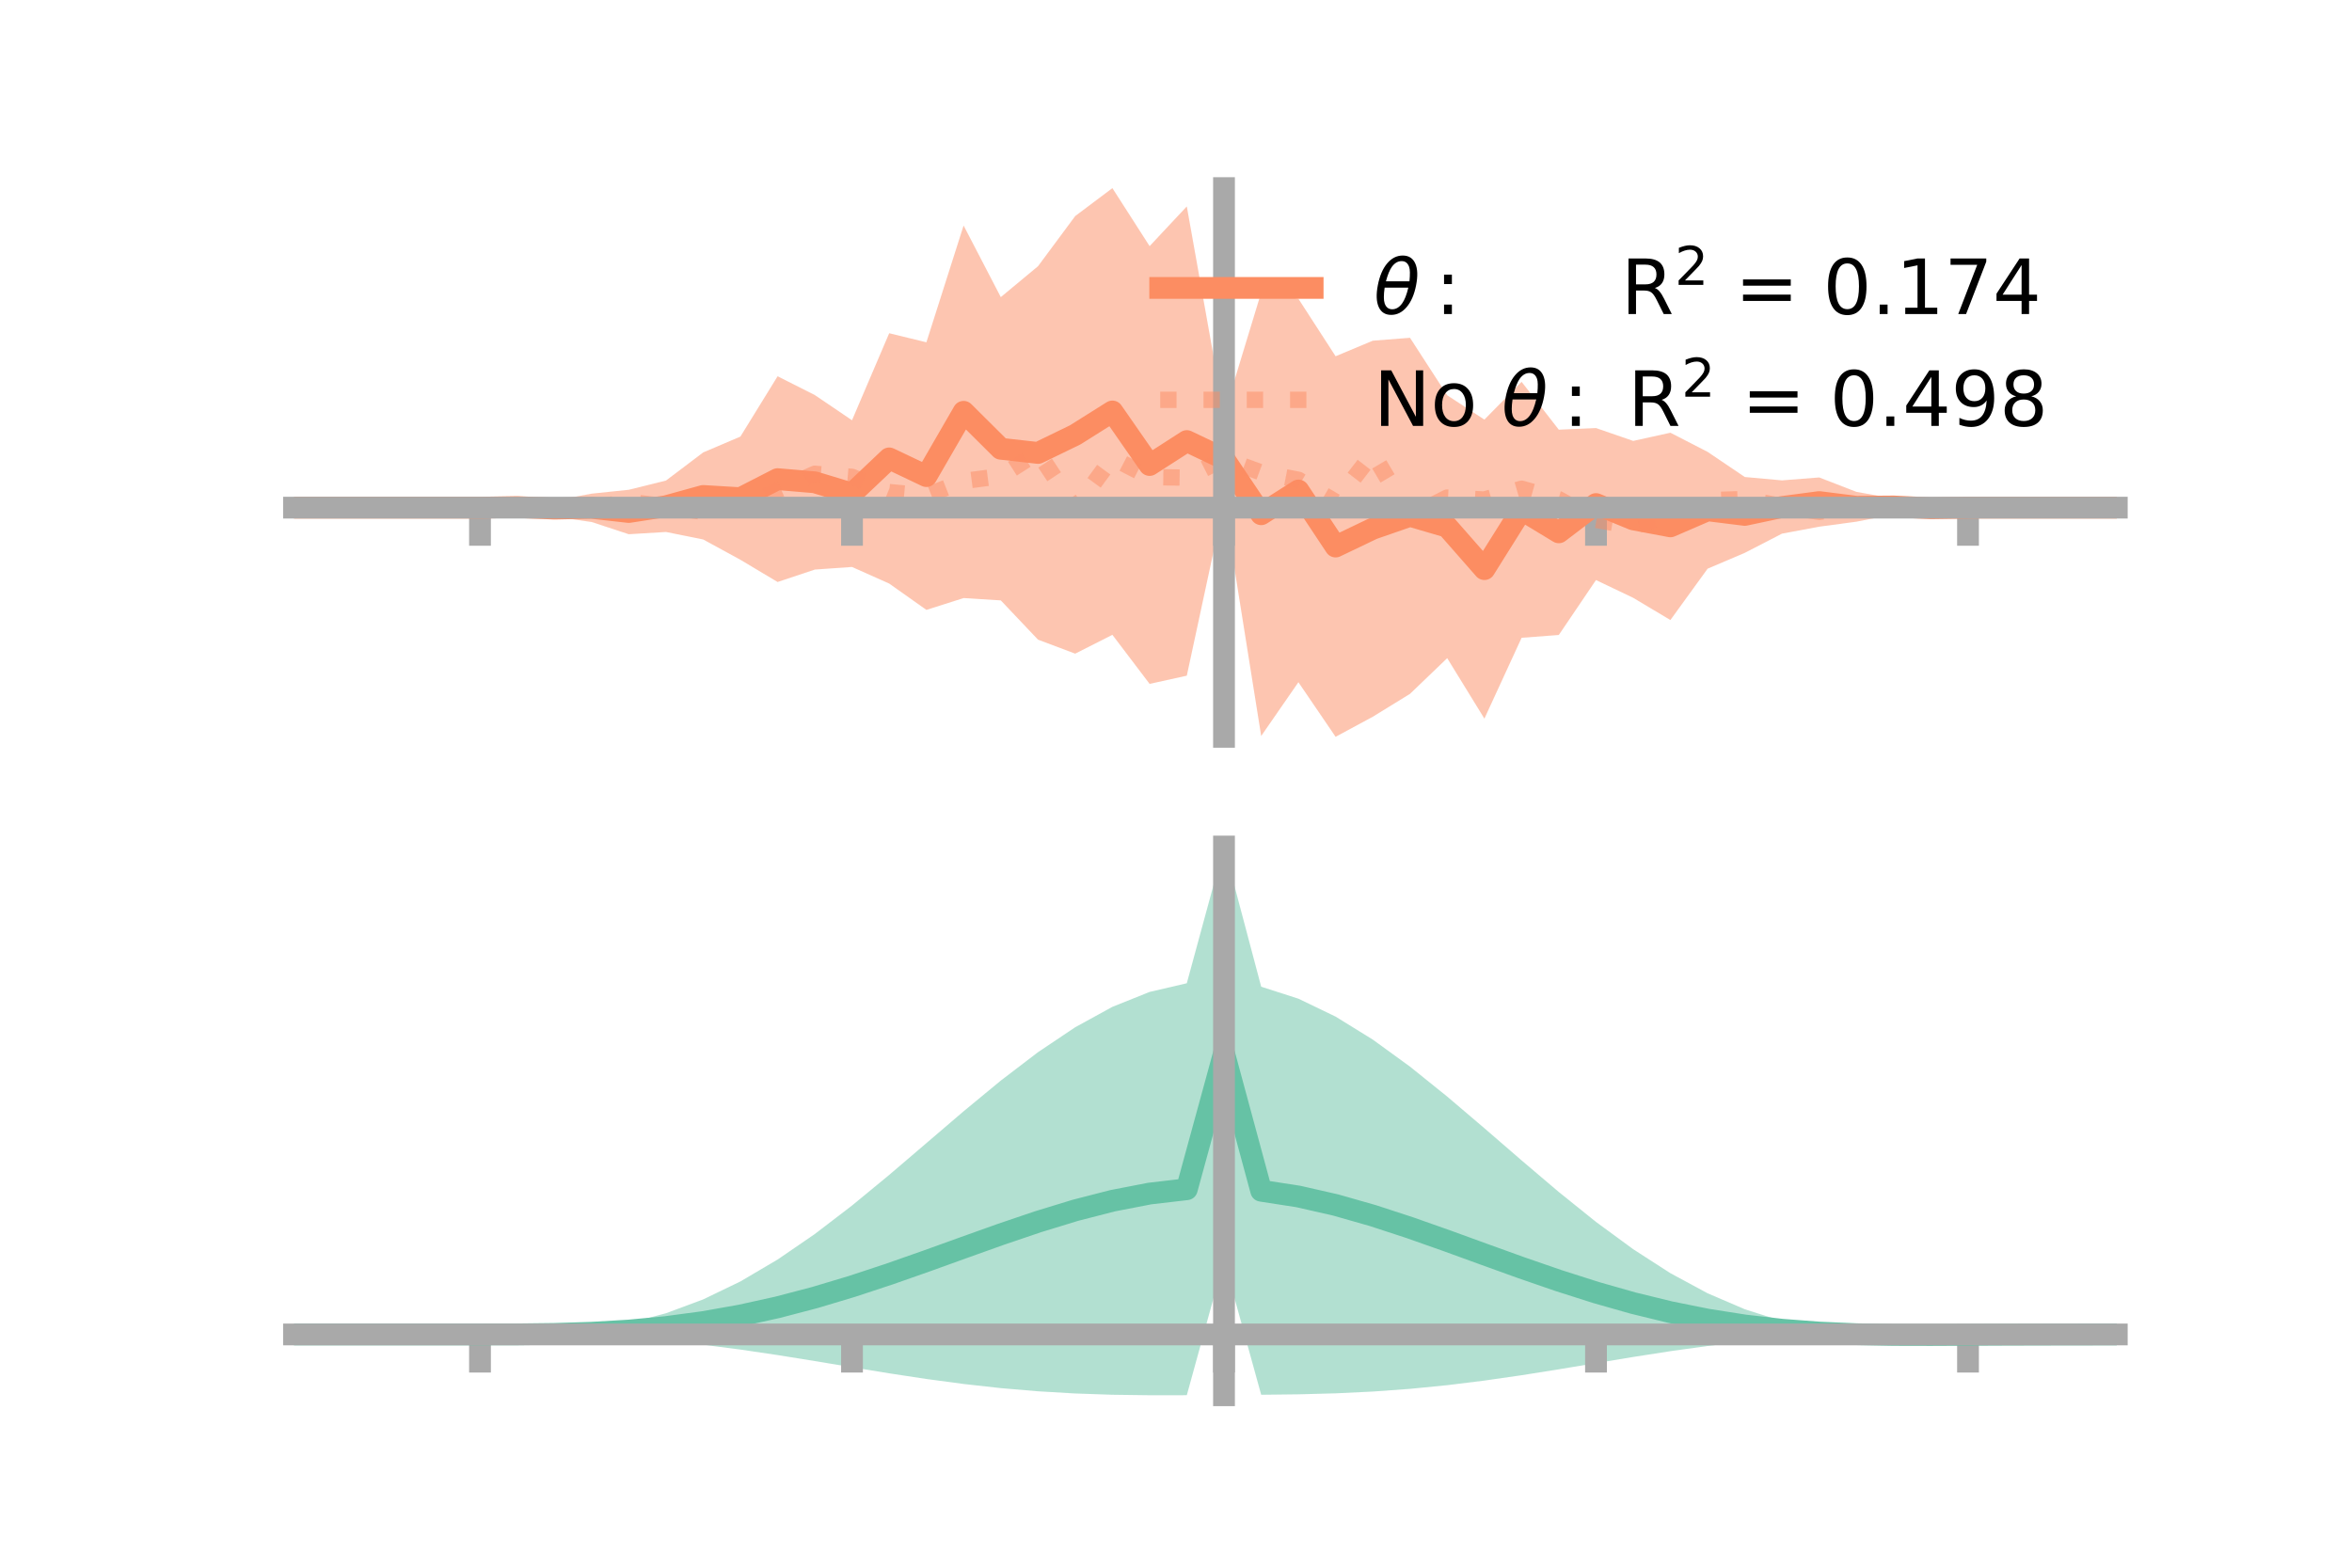 <?xml version="1.0" encoding="utf-8" standalone="no"?>
<!DOCTYPE svg PUBLIC "-//W3C//DTD SVG 1.1//EN"
  "http://www.w3.org/Graphics/SVG/1.1/DTD/svg11.dtd">
<!-- Created with matplotlib (https://matplotlib.org/) -->
<svg height="144pt" version="1.1" viewBox="0 0 216 144" width="216pt" xmlns="http://www.w3.org/2000/svg" xmlns:xlink="http://www.w3.org/1999/xlink">
 <defs>
  <style type="text/css">*{stroke-linecap:butt;stroke-linejoin:round;}</style>
 </defs>
 <g id="figure_1">
  <g id="patch_1">
   <path d="M 0 144 
L 216 144 
L 216 0 
L 0 0 
z
" style="fill:none;"/>
  </g>
  <g id="axes_1">
   <g id="patch_2">
    <path d="M 27 67.68 
L 194.4 67.68 
L 194.4 17.28 
L 27 17.28 
z
" style="fill:none;"/>
   </g>
   <g id="PolyCollection_1">
    <path clip-path="url(#p760ab7408e)" d="M 27 46.632 
L 27 46.632 
L 30.416 46.632 
L 33.833 46.632 
L 37.249 46.632 
L 40.665 46.632 
L 44.082 46.632 
L 47.498 46.283 
L 50.914 45.979 
L 54.331 45.345 
L 57.747 44.988 
L 61.163 44.14 
L 64.58 41.557 
L 67.996 40.103 
L 71.412 34.562 
L 74.829 36.287 
L 78.245 38.603 
L 81.661 30.609 
L 85.078 31.442 
L 88.494 20.716 
L 91.91 27.292 
L 95.327 24.455 
L 98.743 19.847 
L 102.159 17.28 
L 105.576 22.608 
L 108.992 18.962 
L 112.408 38.093 
L 115.824 26.866 
L 119.241 27.443 
L 122.657 32.723 
L 126.073 31.295 
L 129.49 31.028 
L 132.906 36.308 
L 136.322 38.544 
L 139.739 35.072 
L 143.155 39.469 
L 146.571 39.319 
L 149.988 40.5 
L 153.404 39.747 
L 156.82 41.507 
L 160.237 43.815 
L 163.653 44.125 
L 167.069 43.856 
L 170.486 45.179 
L 173.902 45.792 
L 177.318 46.405 
L 180.735 46.632 
L 184.151 46.632 
L 187.567 46.632 
L 190.984 46.632 
L 194.4 46.632 
L 194.4 46.632 
L 194.4 46.632 
L 190.984 46.632 
L 187.567 46.632 
L 184.151 46.632 
L 180.735 46.632 
L 177.318 46.963 
L 173.902 47.251 
L 170.486 47.919 
L 167.069 48.379 
L 163.653 49.018 
L 160.237 50.781 
L 156.82 52.239 
L 153.404 56.953 
L 149.988 54.914 
L 146.571 53.28 
L 143.155 58.326 
L 139.739 58.584 
L 136.322 66.01 
L 132.906 60.455 
L 129.49 63.733 
L 126.073 65.836 
L 122.657 67.68 
L 119.241 62.665 
L 115.824 67.605 
L 112.408 46.193 
L 108.992 62.065 
L 105.576 62.818 
L 102.159 58.312 
L 98.743 60.042 
L 95.327 58.755 
L 91.91 55.15 
L 88.494 54.935 
L 85.078 56.022 
L 81.661 53.603 
L 78.245 52.078 
L 74.829 52.318 
L 71.412 53.46 
L 67.996 51.418 
L 64.58 49.554 
L 61.163 48.864 
L 57.747 49.072 
L 54.331 47.948 
L 50.914 47.46 
L 47.498 46.871 
L 44.082 46.632 
L 40.665 46.632 
L 37.249 46.632 
L 33.833 46.632 
L 30.416 46.632 
L 27 46.632 
z
" style="fill:#fc8d62;fill-opacity:0.5;"/>
   </g>
   <g id="matplotlib.axis_1">
    <g id="xtick_1">
     <g id="line2d_1">
      <defs>
       <path d="M 0 0 
L 0 3.5 
" id="m11297ce68f" style="stroke:#a9a9a9;stroke-width:2;"/>
      </defs>
      <g>
       <use style="fill:#a9a9a9;stroke:#a9a9a9;stroke-width:2;" x="44.082" xlink:href="#m11297ce68f" y="46.632"/>
      </g>
     </g>
    </g>
    <g id="xtick_2">
     <g id="line2d_2">
      <g>
       <use style="fill:#a9a9a9;stroke:#a9a9a9;stroke-width:2;" x="78.245" xlink:href="#m11297ce68f" y="46.632"/>
      </g>
     </g>
    </g>
    <g id="xtick_3">
     <g id="line2d_3">
      <g>
       <use style="fill:#a9a9a9;stroke:#a9a9a9;stroke-width:2;" x="112.408" xlink:href="#m11297ce68f" y="46.632"/>
      </g>
     </g>
    </g>
    <g id="xtick_4">
     <g id="line2d_4">
      <g>
       <use style="fill:#a9a9a9;stroke:#a9a9a9;stroke-width:2;" x="146.571" xlink:href="#m11297ce68f" y="46.632"/>
      </g>
     </g>
    </g>
    <g id="xtick_5">
     <g id="line2d_5">
      <g>
       <use style="fill:#a9a9a9;stroke:#a9a9a9;stroke-width:2;" x="180.735" xlink:href="#m11297ce68f" y="46.632"/>
      </g>
     </g>
    </g>
   </g>
   <g id="matplotlib.axis_2"/>
   <g id="line2d_6">
    <path clip-path="url(#p760ab7408e)" d="M 27 46.632 
L 30.416 46.632 
L 33.833 46.632 
L 37.249 46.632 
L 40.665 46.632 
L 44.082 46.632 
L 47.498 46.577 
L 50.914 46.719 
L 54.331 46.647 
L 57.747 47.03 
L 61.163 46.502 
L 64.58 45.556 
L 67.996 45.761 
L 71.412 44.011 
L 74.829 44.302 
L 78.245 45.34 
L 81.661 42.106 
L 85.078 43.732 
L 88.494 37.826 
L 91.91 41.221 
L 95.327 41.605 
L 98.743 39.945 
L 102.159 37.796 
L 105.576 42.713 
L 108.992 40.514 
L 112.408 42.143 
L 115.824 47.235 
L 119.241 45.054 
L 122.657 50.202 
L 126.073 48.566 
L 129.49 47.381 
L 132.906 48.382 
L 136.322 52.277 
L 139.739 46.828 
L 143.155 48.897 
L 146.571 46.3 
L 149.988 47.707 
L 153.404 48.35 
L 156.82 46.873 
L 160.237 47.298 
L 163.653 46.572 
L 167.069 46.118 
L 170.486 46.549 
L 173.902 46.522 
L 177.318 46.684 
L 180.735 46.632 
L 184.151 46.632 
L 187.567 46.632 
L 190.984 46.632 
L 194.4 46.632 
" style="fill:none;stroke:#fc8d62;stroke-linecap:square;stroke-width:2;"/>
   </g>
   <g id="line2d_7">
    <path clip-path="url(#p760ab7408e)" d="M 27 46.632 
L 30.416 46.632 
L 33.833 46.632 
L 37.249 46.632 
L 40.665 46.632 
L 44.082 46.632 
L 47.498 46.572 
L 50.914 46.57 
L 54.331 46.644 
L 57.747 46.096 
L 61.163 46.506 
L 64.58 47.029 
L 67.996 46.643 
L 71.412 45.042 
L 74.829 43.518 
L 78.245 43.801 
L 81.661 45.201 
L 85.078 45.519 
L 88.494 44.183 
L 91.91 43.736 
L 95.327 41.549 
L 98.743 46.721 
L 102.159 42.054 
L 105.576 43.826 
L 108.992 43.873 
L 112.408 42.143 
L 115.824 43.403 
L 119.241 44.07 
L 122.657 46.094 
L 126.073 41.652 
L 129.49 47.428 
L 132.906 45.705 
L 136.322 45.886 
L 139.739 44.891 
L 143.155 45.855 
L 146.571 47.754 
L 149.988 48.353 
L 153.404 47.288 
L 156.82 45.952 
L 160.237 45.839 
L 163.653 46.494 
L 167.069 47.019 
L 170.486 46.558 
L 173.902 46.675 
L 177.318 46.688 
L 180.735 46.632 
L 184.151 46.632 
L 187.567 46.632 
L 190.984 46.632 
L 194.4 46.632 
" style="fill:none;stroke:#fc8d62;stroke-dasharray:1.5,2.475;stroke-dashoffset:0;stroke-opacity:0.5;stroke-width:1.5;"/>
   </g>
   <g id="patch_3">
    <path d="M 112.408 67.68 
L 112.408 17.28 
" style="fill:none;stroke:#a9a9a9;stroke-linecap:square;stroke-linejoin:miter;stroke-width:2;"/>
   </g>
   <g id="patch_4">
    <path d="M 194.4 67.68 
L 194.4 17.28 
" style="fill:none;"/>
   </g>
   <g id="patch_5">
    <path d="M 27 46.632 
L 194.4 46.632 
" style="fill:none;stroke:#a9a9a9;stroke-linecap:square;stroke-linejoin:miter;stroke-width:2;"/>
   </g>
   <g id="patch_6">
    <path d="M 27 17.28 
L 194.4 17.28 
" style="fill:none;"/>
   </g>
   <g id="legend_1">
    <g id="line2d_8">
     <path d="M 106.55 26.449 
L 120.55 26.449 
" style="fill:none;stroke:#fc8d62;stroke-linecap:square;stroke-width:2;"/>
    </g>
    <g id="line2d_9"/>
    <g id="text_1">
     <!-- $\theta:$      R$^{2}$ = 0.174 -->
     <g transform="translate(126.15 28.899)scale(0.07 -0.07)">
      <defs>
       <path d="M 45.516 34.672 
L 14.453 34.672 
Q 12.359 20.062 14.5 13.875 
Q 17.188 6.25 24.469 6.25 
Q 31.781 6.25 37.359 13.922 
Q 42.234 20.656 45.516 34.672 
z
M 47.016 42.969 
Q 48.344 56.844 46.625 61.719 
Q 43.953 69.438 36.766 69.438 
Q 29.297 69.438 23.828 61.812 
Q 19.531 55.672 16.156 42.969 
z
M 38.188 76.766 
Q 49.906 76.766 54.594 66.406 
Q 59.281 56.109 55.719 37.844 
Q 52.203 19.625 43.453 9.281 
Q 34.766 -1.125 23.047 -1.125 
Q 11.281 -1.125 6.641 9.281 
Q 2 19.625 5.516 37.844 
Q 9.078 56.109 17.719 66.406 
Q 26.422 76.766 38.188 76.766 
z
" id="DejaVuSans-Oblique-952"/>
       <path d="M 11.719 12.406 
L 22.016 12.406 
L 22.016 0 
L 11.719 0 
z
M 11.719 51.703 
L 22.016 51.703 
L 22.016 39.312 
L 11.719 39.312 
z
" id="DejaVuSans-58"/>
       <path id="DejaVuSans-32"/>
       <path d="M 44.391 34.188 
Q 47.562 33.109 50.562 29.594 
Q 53.562 26.078 56.594 19.922 
L 66.609 0 
L 56 0 
L 46.688 18.703 
Q 43.062 26.031 39.672 28.422 
Q 36.281 30.812 30.422 30.812 
L 19.672 30.812 
L 19.672 0 
L 9.812 0 
L 9.812 72.906 
L 32.078 72.906 
Q 44.578 72.906 50.734 67.672 
Q 56.891 62.453 56.891 51.906 
Q 56.891 45.016 53.688 40.469 
Q 50.484 35.938 44.391 34.188 
z
M 19.672 64.797 
L 19.672 38.922 
L 32.078 38.922 
Q 39.203 38.922 42.844 42.219 
Q 46.484 45.516 46.484 51.906 
Q 46.484 58.297 42.844 61.547 
Q 39.203 64.797 32.078 64.797 
z
" id="DejaVuSans-82"/>
       <path d="M 19.188 8.297 
L 53.609 8.297 
L 53.609 0 
L 7.328 0 
L 7.328 8.297 
Q 12.938 14.109 22.625 23.891 
Q 32.328 33.688 34.812 36.531 
Q 39.547 41.844 41.422 45.531 
Q 43.312 49.219 43.312 52.781 
Q 43.312 58.594 39.234 62.25 
Q 35.156 65.922 28.609 65.922 
Q 23.969 65.922 18.812 64.312 
Q 13.672 62.703 7.812 59.422 
L 7.812 69.391 
Q 13.766 71.781 18.938 73 
Q 24.125 74.219 28.422 74.219 
Q 39.75 74.219 46.484 68.547 
Q 53.219 62.891 53.219 53.422 
Q 53.219 48.922 51.531 44.891 
Q 49.859 40.875 45.406 35.406 
Q 44.188 33.984 37.641 27.219 
Q 31.109 20.453 19.188 8.297 
z
" id="DejaVuSans-50"/>
       <path d="M 10.594 45.406 
L 73.188 45.406 
L 73.188 37.203 
L 10.594 37.203 
z
M 10.594 25.484 
L 73.188 25.484 
L 73.188 17.188 
L 10.594 17.188 
z
" id="DejaVuSans-61"/>
       <path d="M 31.781 66.406 
Q 24.172 66.406 20.328 58.906 
Q 16.5 51.422 16.5 36.375 
Q 16.5 21.391 20.328 13.891 
Q 24.172 6.391 31.781 6.391 
Q 39.453 6.391 43.281 13.891 
Q 47.125 21.391 47.125 36.375 
Q 47.125 51.422 43.281 58.906 
Q 39.453 66.406 31.781 66.406 
z
M 31.781 74.219 
Q 44.047 74.219 50.516 64.516 
Q 56.984 54.828 56.984 36.375 
Q 56.984 17.969 50.516 8.266 
Q 44.047 -1.422 31.781 -1.422 
Q 19.531 -1.422 13.062 8.266 
Q 6.594 17.969 6.594 36.375 
Q 6.594 54.828 13.062 64.516 
Q 19.531 74.219 31.781 74.219 
z
" id="DejaVuSans-48"/>
       <path d="M 10.688 12.406 
L 21 12.406 
L 21 0 
L 10.688 0 
z
" id="DejaVuSans-46"/>
       <path d="M 12.406 8.297 
L 28.516 8.297 
L 28.516 63.922 
L 10.984 60.406 
L 10.984 69.391 
L 28.422 72.906 
L 38.281 72.906 
L 38.281 8.297 
L 54.391 8.297 
L 54.391 0 
L 12.406 0 
z
" id="DejaVuSans-49"/>
       <path d="M 8.203 72.906 
L 55.078 72.906 
L 55.078 68.703 
L 28.609 0 
L 18.312 0 
L 43.219 64.594 
L 8.203 64.594 
z
" id="DejaVuSans-55"/>
       <path d="M 37.797 64.312 
L 12.891 25.391 
L 37.797 25.391 
z
M 35.203 72.906 
L 47.609 72.906 
L 47.609 25.391 
L 58.016 25.391 
L 58.016 17.188 
L 47.609 17.188 
L 47.609 0 
L 37.797 0 
L 37.797 17.188 
L 4.891 17.188 
L 4.891 26.703 
z
" id="DejaVuSans-52"/>
      </defs>
      <use transform="translate(0 0.766)" xlink:href="#DejaVuSans-Oblique-952"/>
      <use transform="translate(80.664 0.766)" xlink:href="#DejaVuSans-58"/>
      <use transform="translate(133.838 0.766)" xlink:href="#DejaVuSans-32"/>
      <use transform="translate(165.625 0.766)" xlink:href="#DejaVuSans-32"/>
      <use transform="translate(197.412 0.766)" xlink:href="#DejaVuSans-32"/>
      <use transform="translate(229.199 0.766)" xlink:href="#DejaVuSans-32"/>
      <use transform="translate(260.986 0.766)" xlink:href="#DejaVuSans-32"/>
      <use transform="translate(292.773 0.766)" xlink:href="#DejaVuSans-32"/>
      <use transform="translate(324.561 0.766)" xlink:href="#DejaVuSans-82"/>
      <use transform="translate(395 39.047)scale(0.7)" xlink:href="#DejaVuSans-50"/>
      <use transform="translate(442.271 0.766)" xlink:href="#DejaVuSans-32"/>
      <use transform="translate(474.058 0.766)" xlink:href="#DejaVuSans-61"/>
      <use transform="translate(557.847 0.766)" xlink:href="#DejaVuSans-32"/>
      <use transform="translate(589.634 0.766)" xlink:href="#DejaVuSans-48"/>
      <use transform="translate(653.257 0.766)" xlink:href="#DejaVuSans-46"/>
      <use transform="translate(685.044 0.766)" xlink:href="#DejaVuSans-49"/>
      <use transform="translate(748.667 0.766)" xlink:href="#DejaVuSans-55"/>
      <use transform="translate(812.29 0.766)" xlink:href="#DejaVuSans-52"/>
     </g>
    </g>
    <g id="line2d_10">
     <path d="M 106.55 36.724 
L 120.55 36.724 
" style="fill:none;stroke:#fc8d62;stroke-dasharray:1.5,2.475;stroke-dashoffset:0;stroke-opacity:0.5;stroke-width:1.5;"/>
    </g>
    <g id="line2d_11"/>
    <g id="text_2">
     <!-- No $\theta:$ R$^{2}$ = 0.498 -->
     <g transform="translate(126.15 39.174)scale(0.07 -0.07)">
      <defs>
       <path d="M 9.812 72.906 
L 23.094 72.906 
L 55.422 11.922 
L 55.422 72.906 
L 64.984 72.906 
L 64.984 0 
L 51.703 0 
L 19.391 60.984 
L 19.391 0 
L 9.812 0 
z
" id="DejaVuSans-78"/>
       <path d="M 30.609 48.391 
Q 23.391 48.391 19.188 42.75 
Q 14.984 37.109 14.984 27.297 
Q 14.984 17.484 19.156 11.844 
Q 23.344 6.203 30.609 6.203 
Q 37.797 6.203 41.984 11.859 
Q 46.188 17.531 46.188 27.297 
Q 46.188 37.016 41.984 42.703 
Q 37.797 48.391 30.609 48.391 
z
M 30.609 56 
Q 42.328 56 49.016 48.375 
Q 55.719 40.766 55.719 27.297 
Q 55.719 13.875 49.016 6.219 
Q 42.328 -1.422 30.609 -1.422 
Q 18.844 -1.422 12.172 6.219 
Q 5.516 13.875 5.516 27.297 
Q 5.516 40.766 12.172 48.375 
Q 18.844 56 30.609 56 
z
" id="DejaVuSans-111"/>
       <path d="M 10.984 1.516 
L 10.984 10.5 
Q 14.703 8.734 18.5 7.812 
Q 22.312 6.891 25.984 6.891 
Q 35.75 6.891 40.891 13.453 
Q 46.047 20.016 46.781 33.406 
Q 43.953 29.203 39.594 26.953 
Q 35.25 24.703 29.984 24.703 
Q 19.047 24.703 12.672 31.312 
Q 6.297 37.938 6.297 49.422 
Q 6.297 60.641 12.938 67.422 
Q 19.578 74.219 30.609 74.219 
Q 43.266 74.219 49.922 64.516 
Q 56.594 54.828 56.594 36.375 
Q 56.594 19.141 48.406 8.859 
Q 40.234 -1.422 26.422 -1.422 
Q 22.703 -1.422 18.891 -0.688 
Q 15.094 0.047 10.984 1.516 
z
M 30.609 32.422 
Q 37.25 32.422 41.125 36.953 
Q 45.016 41.5 45.016 49.422 
Q 45.016 57.281 41.125 61.844 
Q 37.25 66.406 30.609 66.406 
Q 23.969 66.406 20.094 61.844 
Q 16.219 57.281 16.219 49.422 
Q 16.219 41.5 20.094 36.953 
Q 23.969 32.422 30.609 32.422 
z
" id="DejaVuSans-57"/>
       <path d="M 31.781 34.625 
Q 24.75 34.625 20.719 30.859 
Q 16.703 27.094 16.703 20.516 
Q 16.703 13.922 20.719 10.156 
Q 24.75 6.391 31.781 6.391 
Q 38.812 6.391 42.859 10.172 
Q 46.922 13.969 46.922 20.516 
Q 46.922 27.094 42.891 30.859 
Q 38.875 34.625 31.781 34.625 
z
M 21.922 38.812 
Q 15.578 40.375 12.031 44.719 
Q 8.5 49.078 8.5 55.328 
Q 8.5 64.062 14.719 69.141 
Q 20.953 74.219 31.781 74.219 
Q 42.672 74.219 48.875 69.141 
Q 55.078 64.062 55.078 55.328 
Q 55.078 49.078 51.531 44.719 
Q 48 40.375 41.703 38.812 
Q 48.828 37.156 52.797 32.312 
Q 56.781 27.484 56.781 20.516 
Q 56.781 9.906 50.312 4.234 
Q 43.844 -1.422 31.781 -1.422 
Q 19.734 -1.422 13.25 4.234 
Q 6.781 9.906 6.781 20.516 
Q 6.781 27.484 10.781 32.312 
Q 14.797 37.156 21.922 38.812 
z
M 18.312 54.391 
Q 18.312 48.734 21.844 45.562 
Q 25.391 42.391 31.781 42.391 
Q 38.141 42.391 41.719 45.562 
Q 45.312 48.734 45.312 54.391 
Q 45.312 60.062 41.719 63.234 
Q 38.141 66.406 31.781 66.406 
Q 25.391 66.406 21.844 63.234 
Q 18.312 60.062 18.312 54.391 
z
" id="DejaVuSans-56"/>
      </defs>
      <use transform="translate(0 0.766)" xlink:href="#DejaVuSans-78"/>
      <use transform="translate(74.805 0.766)" xlink:href="#DejaVuSans-111"/>
      <use transform="translate(135.986 0.766)" xlink:href="#DejaVuSans-32"/>
      <use transform="translate(167.773 0.766)" xlink:href="#DejaVuSans-Oblique-952"/>
      <use transform="translate(248.438 0.766)" xlink:href="#DejaVuSans-58"/>
      <use transform="translate(301.611 0.766)" xlink:href="#DejaVuSans-32"/>
      <use transform="translate(333.398 0.766)" xlink:href="#DejaVuSans-82"/>
      <use transform="translate(403.838 39.047)scale(0.7)" xlink:href="#DejaVuSans-50"/>
      <use transform="translate(451.108 0.766)" xlink:href="#DejaVuSans-32"/>
      <use transform="translate(482.896 0.766)" xlink:href="#DejaVuSans-61"/>
      <use transform="translate(566.685 0.766)" xlink:href="#DejaVuSans-32"/>
      <use transform="translate(598.472 0.766)" xlink:href="#DejaVuSans-48"/>
      <use transform="translate(662.095 0.766)" xlink:href="#DejaVuSans-46"/>
      <use transform="translate(693.882 0.766)" xlink:href="#DejaVuSans-52"/>
      <use transform="translate(757.505 0.766)" xlink:href="#DejaVuSans-57"/>
      <use transform="translate(821.128 0.766)" xlink:href="#DejaVuSans-56"/>
     </g>
    </g>
   </g>
  </g>
  <g id="axes_2">
   <g id="patch_7">
    <path d="M 27 128.16 
L 194.4 128.16 
L 194.4 77.76 
L 27 77.76 
z
" style="fill:none;"/>
   </g>
   <g id="PolyCollection_2">
    <path clip-path="url(#p291d35b1e6)" d="M 27 122.578 
L 27 122.572 
L 30.416 122.574 
L 33.833 122.574 
L 37.249 122.574 
L 40.665 122.574 
L 44.082 122.574 
L 47.498 122.556 
L 50.914 122.435 
L 54.331 122.121 
L 57.747 121.538 
L 61.163 120.628 
L 64.58 119.356 
L 67.996 117.708 
L 71.412 115.695 
L 74.829 113.351 
L 78.245 110.735 
L 81.661 107.921 
L 85.078 105.002 
L 88.494 102.078 
L 91.91 99.258 
L 95.327 96.649 
L 98.743 94.358 
L 102.159 92.484 
L 105.576 91.113 
L 108.992 90.317 
L 112.408 77.76 
L 115.824 90.635 
L 119.241 91.734 
L 122.657 93.381 
L 126.073 95.493 
L 129.49 97.976 
L 132.906 100.726 
L 136.322 103.633 
L 139.739 106.59 
L 143.155 109.491 
L 146.571 112.239 
L 149.988 114.747 
L 153.404 116.949 
L 156.82 118.795 
L 160.237 120.263 
L 163.653 121.351 
L 167.069 122.079 
L 170.486 122.451 
L 173.902 122.49 
L 177.318 122.498 
L 180.735 122.521 
L 184.151 122.54 
L 187.567 122.554 
L 190.984 122.563 
L 194.4 122.569 
L 194.4 122.584 
L 194.4 122.584 
L 190.984 122.595 
L 187.567 122.615 
L 184.151 122.648 
L 180.735 122.697 
L 177.318 122.752 
L 173.902 122.744 
L 170.486 122.654 
L 167.069 122.727 
L 163.653 122.934 
L 160.237 123.24 
L 156.82 123.637 
L 153.404 124.112 
L 149.988 124.644 
L 146.571 125.209 
L 143.155 125.778 
L 139.739 126.322 
L 136.322 126.814 
L 132.906 127.236 
L 129.49 127.573 
L 126.073 127.821 
L 122.657 127.985 
L 119.241 128.076 
L 115.824 128.116 
L 112.408 115.744 
L 108.992 128.157 
L 105.576 128.16 
L 102.159 128.115 
L 98.743 127.998 
L 95.327 127.797 
L 91.91 127.506 
L 88.494 127.125 
L 85.078 126.667 
L 81.661 126.147 
L 78.245 125.589 
L 74.829 125.02 
L 71.412 124.47 
L 67.996 123.964 
L 64.58 123.524 
L 61.163 123.167 
L 57.747 122.899 
L 54.331 122.72 
L 50.914 122.62 
L 47.498 122.58 
L 44.082 122.574 
L 40.665 122.574 
L 37.249 122.574 
L 33.833 122.575 
L 30.416 122.575 
L 27 122.578 
z
" style="fill:#66c2a5;fill-opacity:0.5;"/>
   </g>
   <g id="matplotlib.axis_3">
    <g id="xtick_6">
     <g id="line2d_12">
      <g>
       <use style="fill:#a9a9a9;stroke:#a9a9a9;stroke-width:2;" x="44.082" xlink:href="#m11297ce68f" y="122.574"/>
      </g>
     </g>
    </g>
    <g id="xtick_7">
     <g id="line2d_13">
      <g>
       <use style="fill:#a9a9a9;stroke:#a9a9a9;stroke-width:2;" x="78.245" xlink:href="#m11297ce68f" y="122.574"/>
      </g>
     </g>
    </g>
    <g id="xtick_8">
     <g id="line2d_14">
      <g>
       <use style="fill:#a9a9a9;stroke:#a9a9a9;stroke-width:2;" x="112.408" xlink:href="#m11297ce68f" y="122.574"/>
      </g>
     </g>
    </g>
    <g id="xtick_9">
     <g id="line2d_15">
      <g>
       <use style="fill:#a9a9a9;stroke:#a9a9a9;stroke-width:2;" x="146.571" xlink:href="#m11297ce68f" y="122.574"/>
      </g>
     </g>
    </g>
    <g id="xtick_10">
     <g id="line2d_16">
      <g>
       <use style="fill:#a9a9a9;stroke:#a9a9a9;stroke-width:2;" x="180.735" xlink:href="#m11297ce68f" y="122.574"/>
      </g>
     </g>
    </g>
   </g>
   <g id="matplotlib.axis_4"/>
   <g id="line2d_17">
    <path clip-path="url(#p291d35b1e6)" d="M 27 122.575 
L 30.416 122.575 
L 33.833 122.574 
L 37.249 122.574 
L 40.665 122.574 
L 44.082 122.574 
L 47.498 122.568 
L 50.914 122.528 
L 54.331 122.421 
L 57.747 122.219 
L 61.163 121.898 
L 64.58 121.44 
L 67.996 120.836 
L 71.412 120.082 
L 74.829 119.186 
L 78.245 118.162 
L 81.661 117.034 
L 85.078 115.834 
L 88.494 114.602 
L 91.91 113.382 
L 95.327 112.223 
L 98.743 111.178 
L 102.159 110.299 
L 105.576 109.636 
L 108.992 109.237 
L 112.408 96.752 
L 115.824 109.376 
L 119.241 109.905 
L 122.657 110.683 
L 126.073 111.657 
L 129.49 112.775 
L 132.906 113.981 
L 136.322 115.224 
L 139.739 116.456 
L 143.155 117.635 
L 146.571 118.724 
L 149.988 119.696 
L 153.404 120.53 
L 156.82 121.216 
L 160.237 121.752 
L 163.653 122.143 
L 167.069 122.403 
L 170.486 122.553 
L 173.902 122.617 
L 177.318 122.625 
L 180.735 122.609 
L 184.151 122.594 
L 187.567 122.585 
L 190.984 122.579 
L 194.4 122.576 
" style="fill:none;stroke:#66c2a5;stroke-linecap:square;stroke-width:2;"/>
   </g>
   <g id="patch_8">
    <path d="M 112.408 128.16 
L 112.408 77.76 
" style="fill:none;stroke:#a9a9a9;stroke-linecap:square;stroke-linejoin:miter;stroke-width:2;"/>
   </g>
   <g id="patch_9">
    <path d="M 194.4 128.16 
L 194.4 77.76 
" style="fill:none;"/>
   </g>
   <g id="patch_10">
    <path d="M 27 122.574 
L 194.4 122.574 
" style="fill:none;stroke:#a9a9a9;stroke-linecap:square;stroke-linejoin:miter;stroke-width:2;"/>
   </g>
   <g id="patch_11">
    <path d="M 27 77.76 
L 194.4 77.76 
" style="fill:none;"/>
   </g>
  </g>
 </g>
 <defs>
  <clipPath id="p760ab7408e">
   <rect height="50.4" width="167.4" x="27" y="17.28"/>
  </clipPath>
  <clipPath id="p291d35b1e6">
   <rect height="50.4" width="167.4" x="27" y="77.76"/>
  </clipPath>
 </defs>
</svg>
